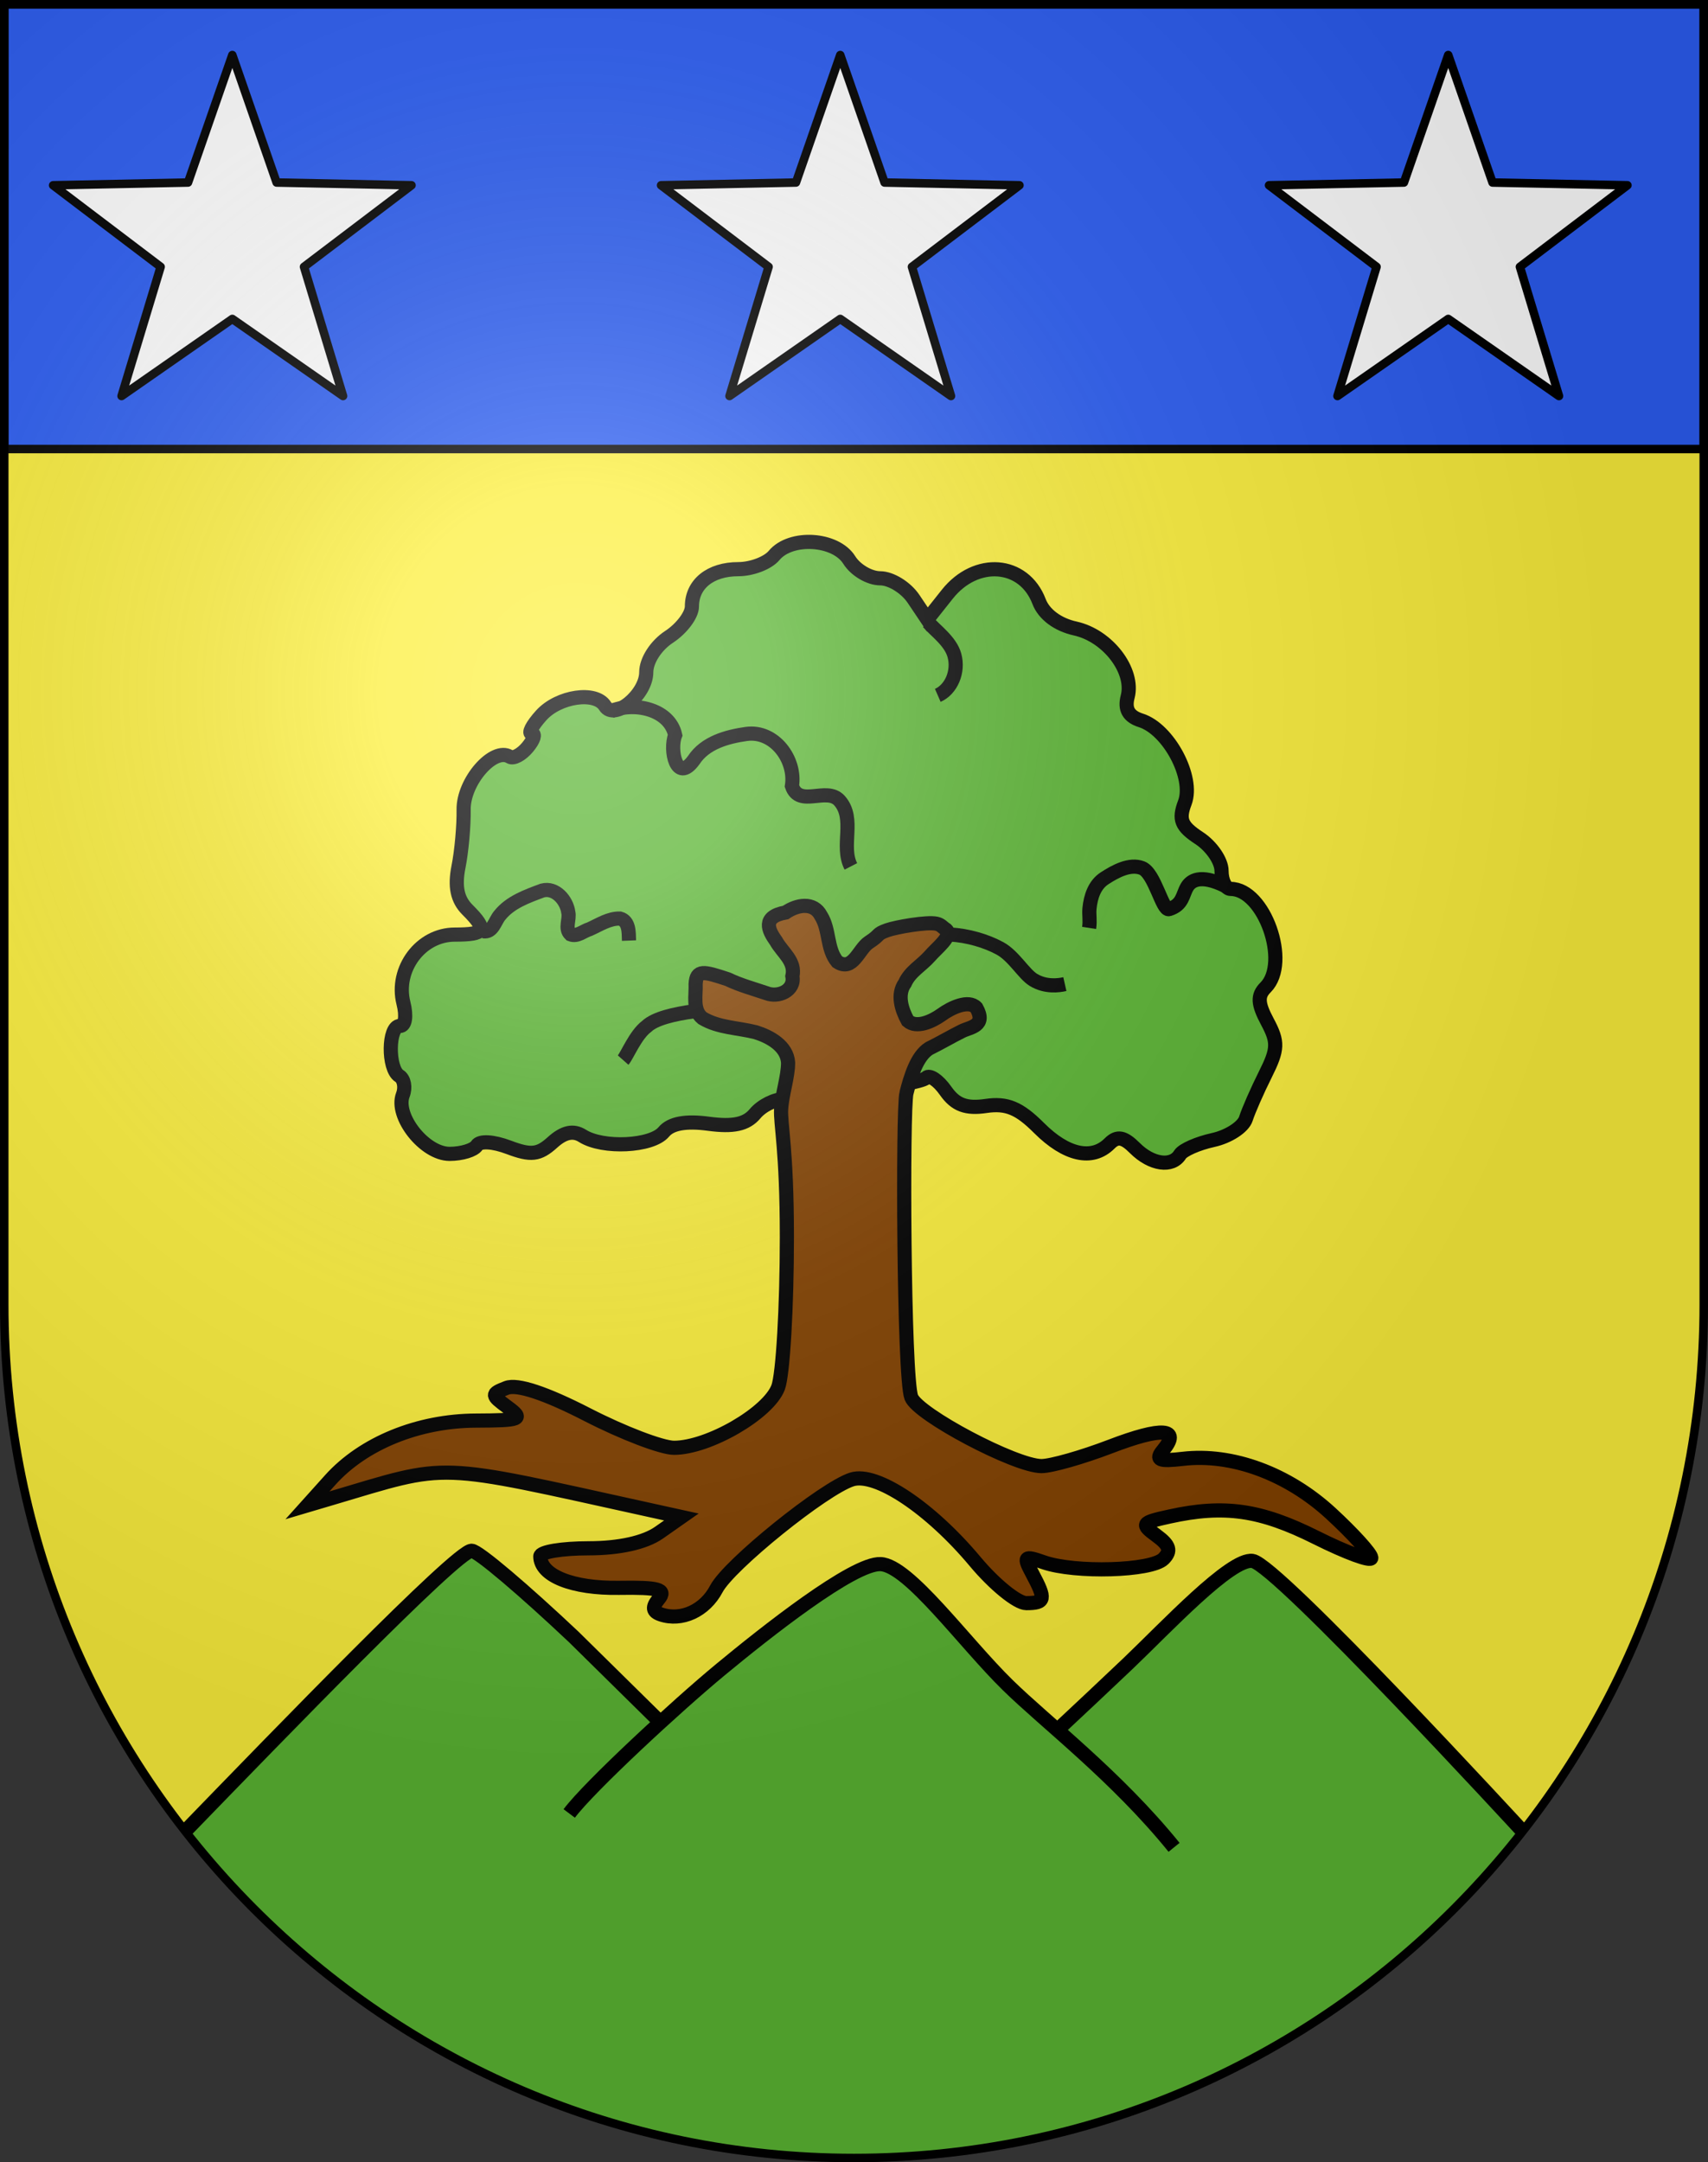 <?xml version="1.0" encoding="UTF-8"?>
<svg sodipodi:docbase="C:\Documents and Settings\Chris Nendick\My Documents\My Pictures\Inkscape work\Blazons" sodipodi:docname="Varen-coat_of_arms.svg" sodipodi:version="0.32" version="1.0" viewBox="0 0 603 763" xmlns="http://www.w3.org/2000/svg" xmlns:cc="http://web.resource.org/cc/" xmlns:dc="http://purl.org/dc/elements/1.1/" xmlns:rdf="http://www.w3.org/1999/02/22-rdf-syntax-ns#" xmlns:sodipodi="http://inkscape.sourceforge.net/DTD/sodipodi-0.dtd" xmlns:xlink="http://www.w3.org/1999/xlink">
<rect x="0" y="0" width="603" height="763" fill="#333333" stroke="none"/>
<defs>
<radialGradient id="a" cx="858.04" cy="579.93" r="300" gradientTransform="matrix(1.215 1.5316e-24 1.4647e-23 1.267 -839.19 -490.49)" gradientUnits="userSpaceOnUse">
<stop stop-color="#fff" stop-opacity=".314" offset="0"/>
<stop stop-color="#fff" stop-opacity=".251" offset=".19"/>
<stop stop-color="#6b6b6b" stop-opacity=".125" offset=".6"/>
<stop stop-opacity=".125" offset="1"/>
</radialGradient>
</defs>
<sodipodi:namedview bordercolor="#666666" borderopacity="1.0" gridtolerance="10.0" guidetolerance="10.0" objecttolerance="10.0" pagecolor="#ffffff" showgrid="false" showguides="true"/>
<desc>Coat of Arms of Canton of Freiburg (Fribourg)</desc>
<g>
<path d="m1.5 1.5v458.87c0 166.31 134.31 301.13 300 301.13 165.69 0 300-134.82 300-301.13v-458.87h-600z" fill="#fcef3c"/>
<g stroke="#000" stroke-width="3">
<path d="m1.5 1.5v156.95h600v-156.95h-600z" fill="#2b5df2" sodipodi:nodetypes="ccccc"/>
<path transform="translate(443.23 -64.565)" d="m-146.58 83.985 15.639 44.991 47.622 0.97-37.957 28.777 13.793 45.591-39.098-27.206-39.098 27.206 13.793-45.591-37.957-28.777 47.622-0.97 15.639-44.991z" fill="#fff" stroke-linecap="square" stroke-linejoin="round" sodipodi:arg1="-1.5707963" sodipodi:arg2="-0.9424778" sodipodi:cx="-146.58083" sodipodi:cy="150.50154" sodipodi:r1="66.516701" sodipodi:r2="26.60668" sodipodi:sides="5" sodipodi:type="star"/>
<path transform="translate(228.6 -64.565)" d="m-146.58 83.985 15.639 44.991 47.622 0.97-37.957 28.777 13.793 45.591-39.098-27.206-39.098 27.206 13.793-45.591-37.957-28.777 47.622-0.97 15.639-44.991z" fill="#fff" stroke-linecap="square" stroke-linejoin="round" sodipodi:arg1="-1.5707963" sodipodi:arg2="-0.9424778" sodipodi:cx="-146.58083" sodipodi:cy="150.50154" sodipodi:r1="66.516701" sodipodi:r2="26.60668" sodipodi:sides="5" sodipodi:type="star"/>
<path transform="translate(657.87 -64.565)" d="m-146.58 83.985 15.639 44.991 47.622 0.97-37.957 28.777 13.793 45.591-39.098-27.206-39.098 27.206 13.793-45.591-37.957-28.777 47.622-0.97 15.639-44.991z" fill="#fff" stroke-linecap="square" stroke-linejoin="round" sodipodi:arg1="-1.5707963" sodipodi:arg2="-0.9424778" sodipodi:cx="-146.58083" sodipodi:cy="150.50154" sodipodi:r1="66.516701" sodipodi:r2="26.60668" sodipodi:sides="5" sodipodi:type="star"/>
</g>
<path d="m276.91 387.83c-3.329 0-7.984 2.327-10.344 5.17-3.076 3.706-7.716 4.711-16.388 3.547-8.101-1.087-13.334-0.132-15.842 2.889-4.237 5.105-21.483 5.948-28.673 1.402-3.27-2.068-6.604-1.345-10.639 2.307-4.817 4.359-7.59 4.672-15.373 1.734-5.57-2.102-10.247-2.369-11.312-0.646-0.999 1.616-5.324 2.938-9.611 2.938-8.834 0-19.381-13.315-16.499-20.827 1.004-2.617 0.438-5.615-1.258-6.663-4.131-2.553-3.958-17.644 0.202-17.644 1.897 0 2.428-3.416 1.256-8.083-3.004-11.969 6.127-24.156 18.1-24.156 10.926 0 11.719-1.563 4.472-8.81-3.556-3.556-4.516-8.175-3.137-15.083 1.093-5.477 1.911-14.564 1.817-20.193-0.166-9.915 10.554-22.218 16.277-18.68 1.283 0.793 4.126-0.718 6.317-3.358 2.191-2.64 2.856-4.8 1.478-4.8-1.379 0 0.12-2.901 3.329-6.448 6.124-6.767 19.197-8.677 22.526-3.29 3.247 5.253 14.548-4.005 14.548-11.919 0-4.133 3.439-9.463 8.06-12.491 4.433-2.905 8.06-7.725 8.06-10.713 0-7.926 6.517-13.169 16.369-13.169 4.748 0 10.438-2.176 12.645-4.836 5.871-7.074 21.716-6.111 26.539 1.612 2.215 3.546 7.128 6.448 10.918 6.448 3.79 0 9.084 3.264 11.764 7.254l4.873 7.254 7.038-8.866c10.16-12.798 27.083-11.462 32.414 2.559 1.721 4.526 6.592 8.158 12.758 9.512 11.472 2.52 20.941 14.836 18.521 24.091-1.141 4.362 0.315 6.955 4.684 8.342 9.765 3.099 18.868 20.154 15.494 29.028-2.27 5.97-1.31 8.336 5.085 12.526 4.336 2.841 7.883 8.033 7.883 11.538s1.451 6.373 3.224 6.373c11.842 0 21.059 26.009 12.316 34.753-2.922 2.922-2.774 5.727 0.639 12.104 3.841 7.177 3.744 9.694-0.721 18.602-2.84 5.666-5.93 12.704-6.869 15.64-0.938 2.936-6.139 6.312-11.558 7.502-5.419 1.19-10.68 3.503-11.692 5.14-2.834 4.585-10.109 3.537-15.943-2.297-3.936-3.936-6.202-4.345-8.935-1.612-6.143 6.143-15.3 4.124-24.916-5.492-7.01-7.01-11.387-8.825-18.697-7.752-7.055 1.035-10.774-0.356-14.261-5.334-2.594-3.704-5.675-5.777-6.846-4.606-2.709 2.709-44.46 7.502-50.092 7.502z" fill="#5ab532" stroke="#000" stroke-width="5" sodipodi:nodetypes="csssssssssssssssssssssssssssscccsssssssssssssssssssss"/>
<path d="m320.03 385.69c1.432-5.673 3.659-13.022 7.981-15.708 3.953-1.941 7.724-4.191 11.667-6.144 2.921-1.431 8.626-1.789 5.014-8.245-2.731-2.91-8.89-0.021-12.347 2.502-3.306 2.36-8.768 4.856-11.863 2.137-2.145-3.906-3.896-9.254-1.016-13.282 1.812-4.121 5.901-6.27 8.758-9.512 2.46-2.888 8.172-7.145 5.84-9.363-1.412-0.896-1.759-1.734-3.449-2.117-3.361-0.761-14.44 1.228-17.396 2.291-4.079 1.467-2.088 1.467-6.5 4.317-3.577 2.347-5.644 10.439-11.116 6.818-3.803-4.579-2.618-11.3-5.775-16.254-2.6-5.063-8.568-3.825-12.465-1.137-8.464 1.507-6.13 6.281-3.372 10.114 2.229 4.03 6.957 7.067 5.758 12.388 0.962 5.094-5 7.62-9.14 5.982-4.582-1.551-9.305-2.821-13.665-4.918-8.594-2.865-11.085-3.428-11.355 1.64 0.185 4.017-1.191 9.156 2.387 12.075 5.648 3.413 12.562 3.38 18.822 4.976 5.026 1.563 11.059 4.872 11.436 10.737 0.013 4.902-2.172 11.28-2.463 16.463s2.031 14.236 2.031 45.084c0 24.708-1.392 48.586-3.094 53.062-3.441 9.049-24.572 21.297-36.745 21.297-4.321 0-18.086-5.262-30.588-11.693-14.728-7.576-24.776-10.9-28.54-9.441-5.513 2.136-5.49 2.487 0.449 6.857 5.701 4.196 4.698 4.612-11.284 4.676-20.353 0.082-39.741 7.981-51.392 20.937l-8.06 8.963 8.06-2.385c42.858-12.682 35.576-12.942 112.75 4.033l11.202 2.464-7.89 5.526c-5.032 3.524-14.053 5.526-24.904 5.526-9.358 0-17.014 1.273-17.014 2.829 0 6.834 11.375 11.384 27.803 11.123 13.866-0.221 16.766 0.575 14.044 3.855-2.474 2.982-2.27 4.523 0.734 5.534 7.303 2.457 15.546-1.353 19.587-9.054 4.417-8.417 37.922-35.444 47.842-38.592 8.545-2.712 27.673 10.033 43.533 29.006 6.732 8.053 14.834 14.643 18.005 14.643 6.737 0 7.013-1.316 2.175-10.355-3.287-6.141-2.946-6.483 4.03-4.051 11.052 3.853 37.977 3.07 42.276-1.229 2.762-2.762 2.159-4.798-2.409-8.138-5.715-4.179-5.437-4.599 4.505-6.782 19.345-4.249 32.08-2.426 51.762 7.409 10.717 5.355 19.485 8.586 19.485 7.181s-6.397-8.452-14.215-15.659c-15.272-14.077-34.92-21.324-52.308-19.294-8.428 0.984-9.829 0.381-7.008-3.018 6.494-7.825-0.337-8.318-18.57-1.341-9.946 3.806-20.897 6.92-24.336 6.92-9.213 0-43.619-18.179-45.962-24.284-2.699-7.034-3.132-101.69-1.7-107.37z" color="#000000" fill="#844200" fill-rule="evenodd" stroke="#000" stroke-width="5" sodipodi:nodetypes="cccccccccsscccccccccccccsssssssccccccssssssssssssssssssssssc"/>
<g transform="translate(-723.22 -257.34)">
<path d="m889.59 804.53c-1.339 0.293-39.761 37.923-85.656 83.844l-15.219 15.219c54.924 70.175 140.23 115.25 236.03 115.25 95.803-1e-4 181.14-45.074 236.06-115.25l-13.406-13.406-81.969-82.031-8.281 6.156c-4.554 3.389-20.595 16.914-35.656 30.031l-27.375 23.844-26.781-28.438c-14.716-15.632-29.665-29.341-33.219-30.469-7.382-2.343-17.934 4.871-53.625 36.531l-23.312 20.656-32.844-30.969c-17.209-16.234-32.22-29.652-34.5-30.875-0.036-0.018-0.096-0.051-0.125-0.062-0.007-0.003-0.025 0.002-0.031 0-0.012-0.003-0.053-0.03-0.062-0.031-0.004 0-0.026-0.001-0.031 0z" fill="#5ab532"/>
<path d="m1260.8 903.59s-86.676-94.178-95.375-95.438c-7.666-1.11-30.569 23.452-43.938 36.188-7.814 7.443-17.159 16.181-25.848 24.311m-139.06-3.341-30.77-30.306c-17.209-16.234-33.818-30.445-36.102-30.445-5.275 0-68.39 65.221-101.09 98.939m349.1 5.722c-20.34-25.101-45.101-43.913-58.734-57.261-15.347-15.013-34.888-42.212-44.863-42.681-9.692-0.455-40.852 24.26-56.475 37.179-15.493 12.79-46.365 41.324-53.463 50.807" fill="none" stroke="#000" stroke-width="5" sodipodi:nodetypes="csssccsccczzc"/>
</g>
<path d="m215.58 251.01c7.871-3.45 20.717-1.04 22.788 8.381-2.087 5.237 0.477 17.236 6.547 8.834 4.012-6.133 11.708-8.264 18.565-9.232 9.951-1.387 17.581 9.139 16.108 18.378 2.596 7.739 12.252 0.123 16.784 5.13 5.758 6.483 0.304 15.992 4.022 23.227" color="#000000" fill="none" stroke="#000" stroke-width="5"/>
<path d="m170.63 328.63c3.353 0.492 4.089-3.62 5.788-5.604 3.734-4.701 9.647-6.75 15.072-8.783 4.603-1.208 8.569 3.439 9.136 7.648 0.625 2.541-1.381 5.751 0.8 7.816 2.379 0.941 4.573-1.226 6.785-1.863 3.407-1.534 6.821-3.819 10.676-3.706 3.344 0.945 3.068 5.042 3.178 7.775" color="#000000" fill="none" stroke="#000" stroke-width="5"/>
<path d="m384.51 327.44c0.41-2.668-0.091-4.629 0.126-6.849 0.415-4.248 1.815-8.395 5.354-10.683 3.87-2.501 8.858-5.201 13.12-3.615 4.567 1.7 7.256 15.251 9.627 14.513 4.871-1.517 4.709-5.014 6.34-7.798 1.241-2.119 4.524-4.815 13.584-0.342" color="#000000" fill="none" stroke="#000" stroke-width="5" sodipodi:nodetypes="cssssss"/>
<path d="m335.45 329.76c6.192 0.359 12.685 2.232 17.612 4.919 4.819 2.629 8.394 9.03 11.756 11.088 4.333 2.652 9.004 1.983 11.125 1.502" color="#000000" fill="none" stroke="#000" stroke-width="5" sodipodi:nodetypes="czsc"/>
<path d="m219.99 374.08c1.437-1.631 4.338-8.932 8.308-11.898 2.977-2.797 9.548-4.323 16.663-5.323" color="#000000" fill="none" stroke="#000" stroke-width="5" sodipodi:nodetypes="ccc"/>
<path d="m327.77 219.66c2.311 2.781 7.789 6.55 9.178 11.588 1.604 5.818-1.166 12.071-5.871 14.13" color="#000000" fill="none" stroke="#000" stroke-width="5" sodipodi:nodetypes="csc"/>
</g>
<g sodipodi:insensitive="true">
<path d="m1.5 1.5v458.87c0 166.31 134.31 301.13 300 301.13 165.69 0 300-134.82 300-301.13v-458.87h-600z" fill="url(#a)"/>
<path d="m1.5 1.5v458.87c0 166.31 134.31 301.13 300 301.13 165.69 0 300-134.82 300-301.13v-458.87h-600z" fill="none" stroke="#000" stroke-width="3"/>
</g>
</svg>
